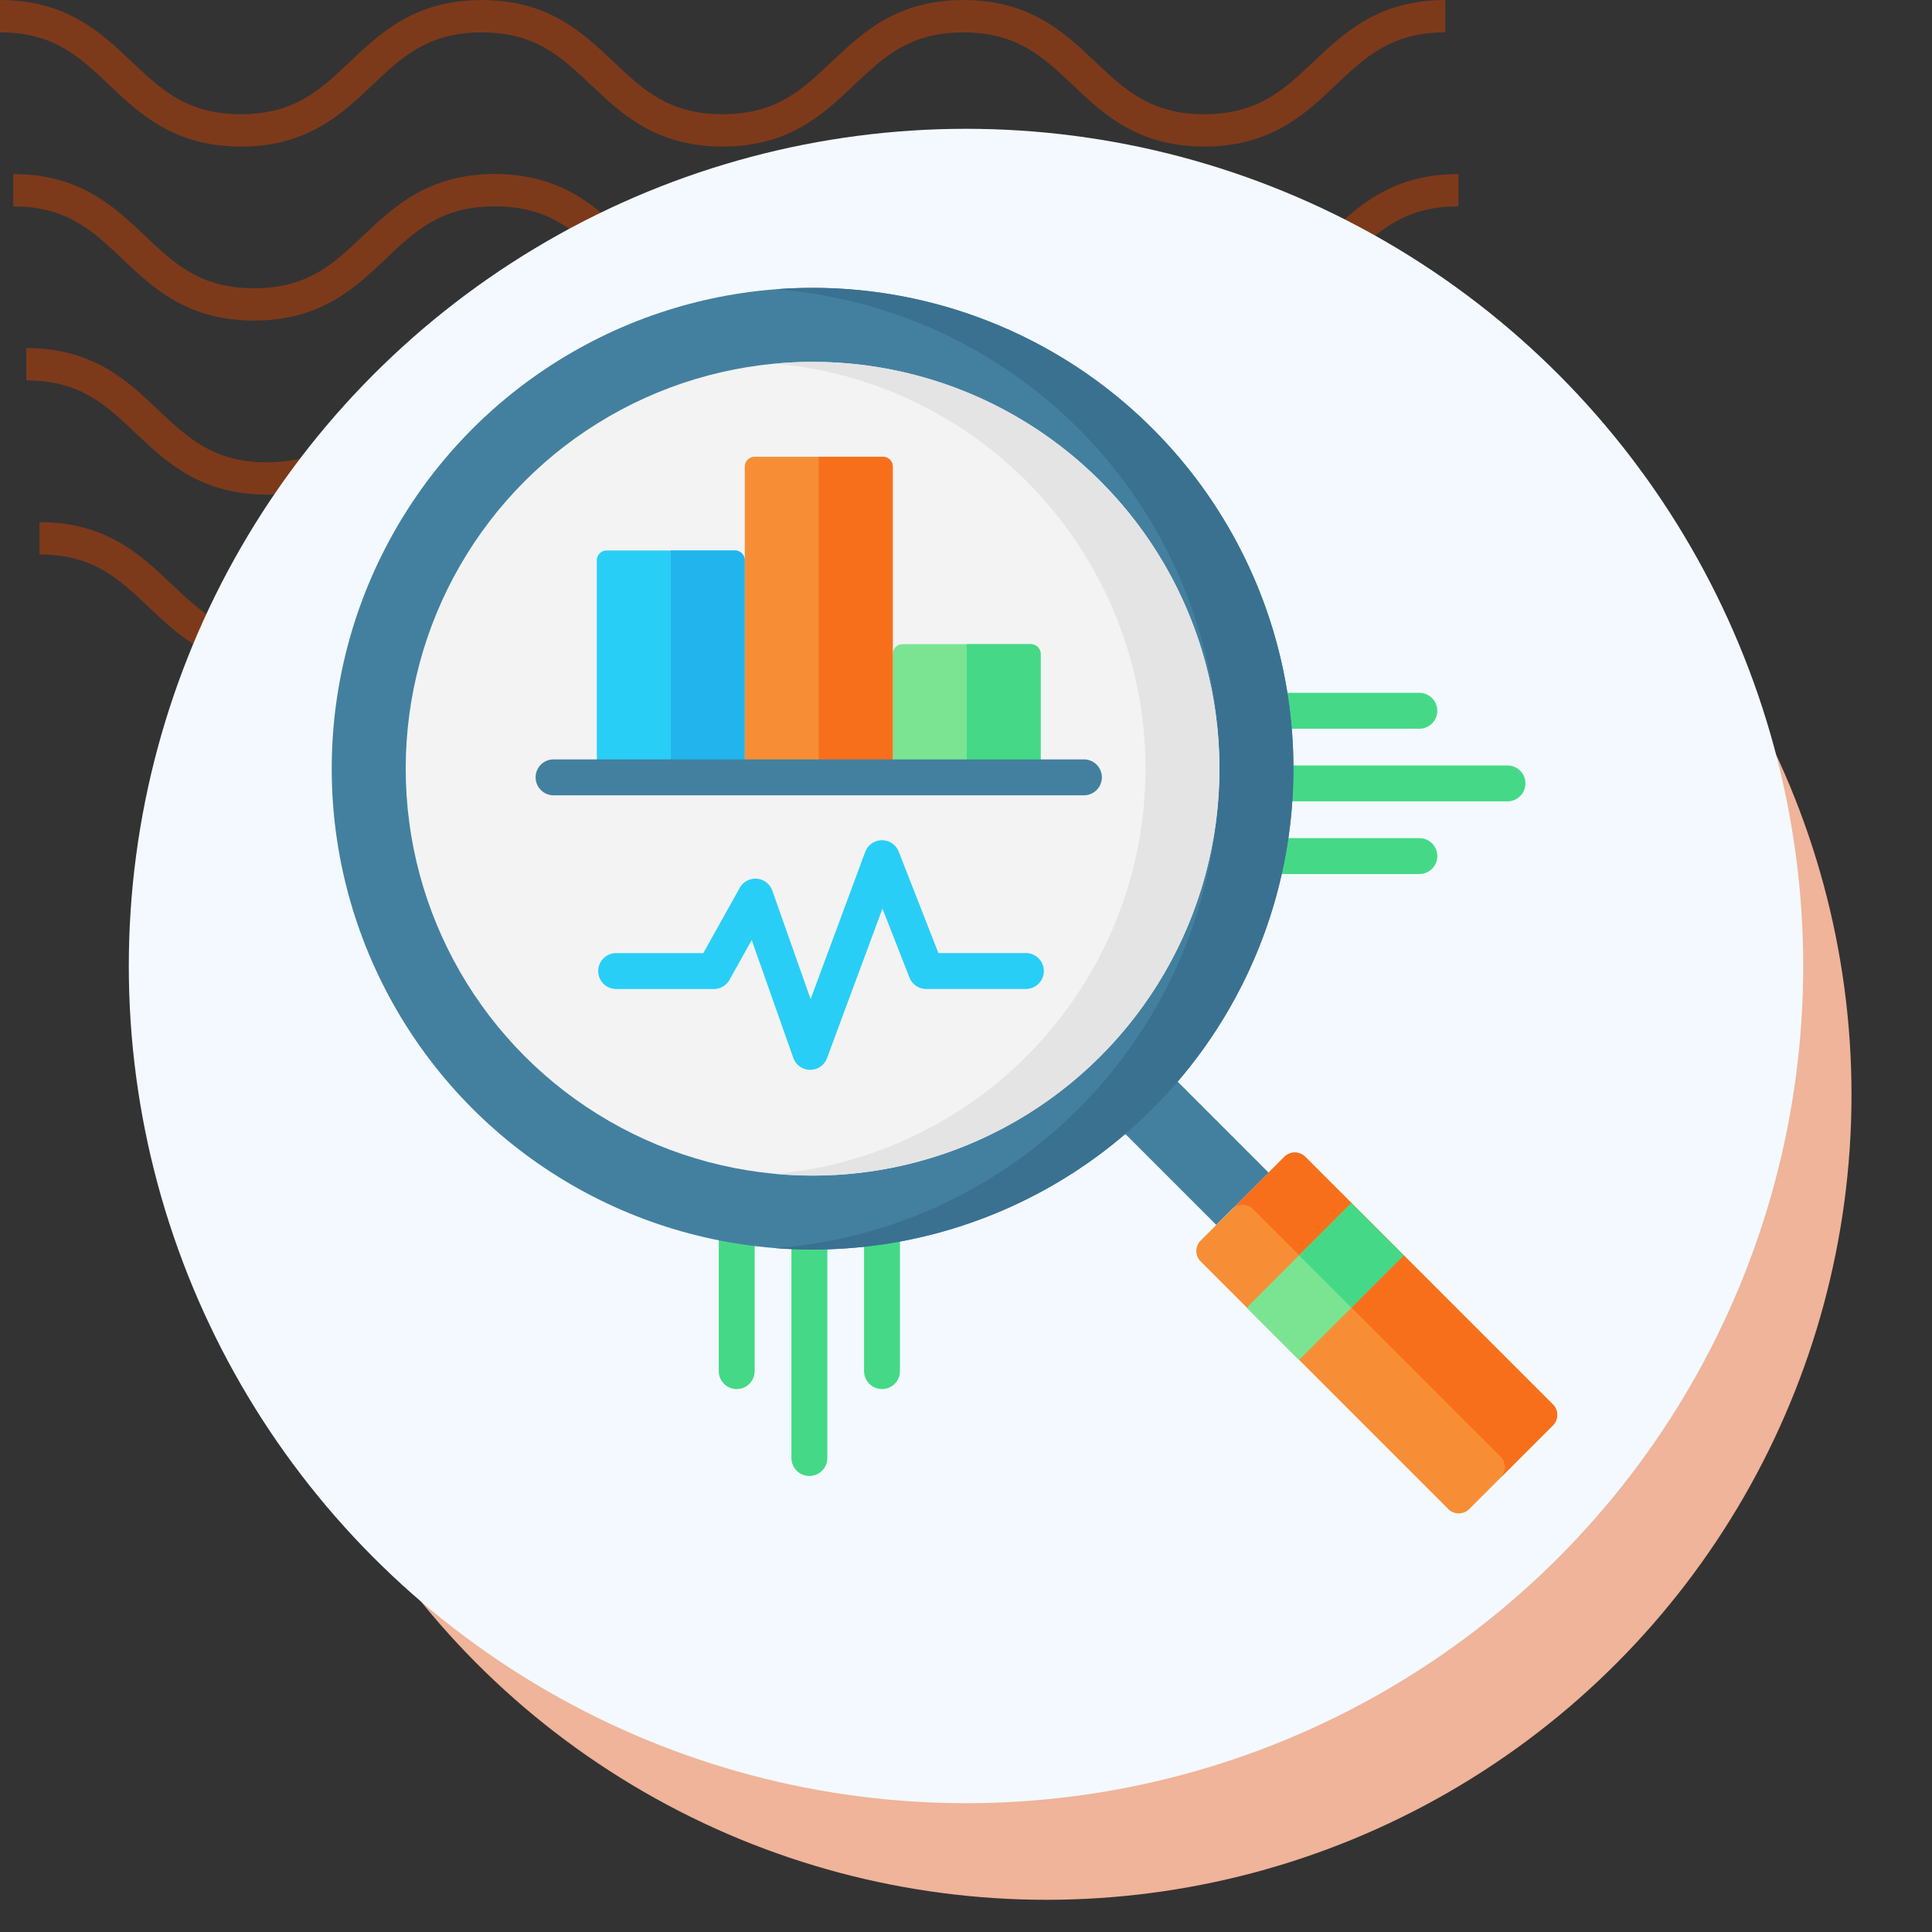 <svg xmlns="http://www.w3.org/2000/svg" xmlns:xlink="http://www.w3.org/1999/xlink" width="120" height="120" viewBox="0 0 120 120">
  <rect x="0" y="0" width="120" height="120" fill="#333333" stroke="none"/>
  <defs>
    <clipPath id="clip-path">
      <rect id="Rectangle_400938" data-name="Rectangle 400938" width="120" height="120" transform="translate(0 0)" fill="none"/>
    </clipPath>
    <clipPath id="clip-path-2">
      <rect id="Rectangle_401073" data-name="Rectangle 401073" width="92.219" height="41.532" fill="#7d3a1b"/>
    </clipPath>
  </defs>
  <g id="Group_1118906" data-name="Group 1118906" transform="translate(-180.203 -998)">
    <g id="Group_1099349" data-name="Group 1099349" transform="translate(-207.465 -5015)">
      <rect id="Rectangle_401103" data-name="Rectangle 401103" width="120" height="120" transform="translate(387.668 6013)" fill="none"/>
      <g id="Group_1099348" data-name="Group 1099348" transform="translate(387.668 6013)">
        <g id="Group_1099282" data-name="Group 1099282">
          <g id="Group_1099281" data-name="Group 1099281" clip-path="url(#clip-path-2)">
            <path id="Path_873375" data-name="Path 873375" d="M74.8,9.1c-4.139,0-6.28-2.03-8.17-3.821-1.855-1.756-3.452-3.274-6.792-3.274s-4.937,1.517-6.792,3.274C51.161,7.072,49.023,9.1,44.881,9.1s-6.28-2.03-8.169-3.821C34.857,3.525,33.26,2.007,29.92,2.007s-4.937,1.517-6.789,3.274C21.241,7.072,19.1,9.1,14.962,9.1S8.679,7.072,6.789,5.281C4.937,3.525,3.34,2.007,0,2.007V0C4.139,0,6.28,2.033,8.17,3.821c1.855,1.759,3.452,3.274,6.792,3.274S19.9,5.58,21.75,3.824C23.637,2.033,25.781,0,29.92,0s6.283,2.033,8.17,3.821c1.855,1.759,3.452,3.274,6.792,3.274s4.937-1.514,6.792-3.274C53.56,2.033,55.7,0,59.843,0s6.283,2.033,8.17,3.821C69.867,5.58,71.464,7.094,74.8,7.094S79.742,5.58,81.6,3.821C83.483,2.033,85.624,0,89.766,0V2.007c-3.34,0-4.937,1.517-6.792,3.274C81.084,7.072,78.943,9.1,74.8,9.1" transform="translate(2.453 32.43)" fill="#7d3a1b"/>
            <path id="Path_873376" data-name="Path 873376" d="M74.8,9.1c-4.139,0-6.283-2.03-8.17-3.824-1.855-1.756-3.452-3.27-6.792-3.27s-4.937,1.514-6.792,3.27C51.164,7.072,49.023,9.1,44.881,9.1s-6.283-2.03-8.17-3.824c-1.855-1.756-3.452-3.27-6.792-3.27s-4.937,1.517-6.789,3.27C21.241,7.072,19.1,9.1,14.962,9.1S8.679,7.072,6.789,5.278C4.937,3.522,3.34,2.007,0,2.007V0C4.139,0,6.283,2.03,8.17,3.821c1.855,1.759,3.452,3.274,6.792,3.274S19.9,5.58,21.75,3.821C23.637,2.03,25.781,0,29.92,0S36.2,2.03,38.093,3.821c1.852,1.759,3.449,3.274,6.789,3.274s4.937-1.514,6.792-3.274C53.56,2.03,55.7,0,59.843,0s6.283,2.03,8.17,3.821C69.867,5.58,71.464,7.094,74.8,7.094S79.742,5.58,81.6,3.821C83.486,2.03,85.627,0,89.769,0V2.007c-3.34,0-4.94,1.517-6.8,3.27C81.084,7.072,78.943,9.1,74.8,9.1" transform="translate(1.635 21.62)" fill="#7d3a1b"/>
            <path id="Path_873377" data-name="Path 873377" d="M74.8,9.1c-4.139,0-6.283-2.03-8.169-3.824-1.855-1.756-3.452-3.27-6.792-3.27s-4.937,1.514-6.792,3.27C51.164,7.072,49.02,9.1,44.881,9.1s-6.283-2.03-8.17-3.824c-1.855-1.756-3.452-3.27-6.792-3.27s-4.937,1.517-6.789,3.27C21.241,7.072,19.1,9.1,14.962,9.1S8.678,7.072,6.789,5.278C4.937,3.522,3.34,2.007,0,2.007V0C4.139,0,6.283,2.03,8.169,3.821c1.851,1.759,3.452,3.274,6.792,3.274S19.9,5.58,21.75,3.821C23.637,2.03,25.781,0,29.92,0S36.2,2.03,38.093,3.821c1.852,1.759,3.449,3.274,6.789,3.274s4.937-1.514,6.792-3.274C53.56,2.03,55.7,0,59.843,0s6.283,2.03,8.17,3.821C69.867,5.58,71.464,7.094,74.8,7.094S79.742,5.58,81.6,3.821C83.486,2.03,85.624,0,89.769,0V2.007c-3.34,0-4.941,1.517-6.8,3.27C81.084,7.072,78.943,9.1,74.8,9.1" transform="translate(0.818 10.81)" fill="#7d3a1b"/>
            <path id="Path_873378" data-name="Path 873378" d="M74.8,9.1c-4.139,0-6.28-2.03-8.17-3.821-1.855-1.756-3.452-3.27-6.792-3.27s-4.937,1.514-6.789,3.27C51.164,7.069,49.023,9.1,44.881,9.1s-6.28-2.03-8.169-3.821c-1.855-1.756-3.452-3.27-6.792-3.27s-4.937,1.514-6.789,3.267C21.245,7.069,19.1,9.1,14.962,9.1S8.678,7.069,6.789,5.278C4.937,3.522,3.34,2.007,0,2.007V0C4.139,0,6.283,2.03,8.17,3.821c1.855,1.756,3.452,3.27,6.792,3.27S19.9,5.577,21.75,3.821C23.64,2.03,25.781,0,29.92,0s6.28,2.03,8.173,3.821c1.852,1.756,3.449,3.27,6.789,3.27s4.937-1.514,6.792-3.27C53.563,2.03,55.7,0,59.843,0s6.28,2.03,8.17,3.821c1.855,1.756,3.452,3.27,6.792,3.27s4.937-1.514,6.792-3.27C83.486,2.03,85.627,0,89.769,0V2.007c-3.344,0-4.941,1.514-6.8,3.27C81.084,7.069,78.943,9.1,74.8,9.1" transform="translate(0 0.003)" fill="#7d3a1b"/>
          </g>
        </g>
      </g>
      <circle id="Ellipse_11504" data-name="Ellipse 11504" cx="50" cy="50" r="50" transform="translate(402.668 6031)" fill="#efb499"/>
      <circle id="Ellipse_11503" data-name="Ellipse 11503" cx="52" cy="52" r="52" transform="translate(395.668 6021)" fill="#f3f9ff"/>
    </g>
    <g id="Group_1118589" data-name="Group 1118589" transform="translate(200.807 1015.88)">
      <g id="Group_1118587" data-name="Group 1118587" transform="translate(24.04 25.152)">
        <path id="Path_905811" data-name="Path 905811" d="M223.517,387.616a1.115,1.115,0,0,0-1.115,1.115v8.539a1.115,1.115,0,0,0,2.23,0v-8.539A1.115,1.115,0,0,0,223.517,387.616Z" transform="translate(-213.377 -355.14)" fill="#45d987"/>
        <path id="Path_905812" data-name="Path 905812" d="M162.815,387.616a1.115,1.115,0,0,0-1.115,1.115v8.539a1.115,1.115,0,0,0,2.23,0v-8.539A1.115,1.115,0,0,0,162.815,387.616Z" transform="translate(-161.7 -355.14)" fill="#45d987"/>
        <path id="Path_905813" data-name="Path 905813" d="M193.167,391.224a1.115,1.115,0,0,0-1.115,1.115v13.4a1.115,1.115,0,0,0,2.23,0v-13.4A1.115,1.115,0,0,0,193.167,391.224Z" transform="translate(-187.539 -358.211)" fill="#45d987"/>
        <path id="Path_905814" data-name="Path 905814" d="M390.562,171.406H399.1a1.115,1.115,0,0,0,0-2.23h-8.539a1.115,1.115,0,1,0,0,2.23Z" transform="translate(-355.587 -169.176)" fill="#45d987"/>
        <path id="Path_905815" data-name="Path 905815" d="M399.1,229.878h-8.539a1.115,1.115,0,1,0,0,2.23H399.1a1.115,1.115,0,1,0,0-2.23Z" transform="translate(-355.586 -220.853)" fill="#45d987"/>
        <path id="Path_905816" data-name="Path 905816" d="M406.533,199.526H392.861a1.115,1.115,0,0,0,0,2.23h13.672a1.115,1.115,0,0,0,0-2.23Z" transform="translate(-357.544 -195.014)" fill="#45d987"/>
      </g>
      <path id="Path_905817" data-name="Path 905817" d="M376.88,383.378,361.5,368a.919.919,0,0,1,0-1.3l5.2-5.2a.919.919,0,0,1,1.3,0l15.379,15.379a.919.919,0,0,1,0,1.3l-5.2,5.2A.919.919,0,0,1,376.88,383.378Z" transform="translate(-307.527 -307.527)" fill="#f78e36"/>
      <path id="Path_905818" data-name="Path 905818" d="M379.4,361.5l-3.249,3.249a.919.919,0,0,1,1.3,0l15.379,15.379a.919.919,0,0,1,0,1.3l3.249-3.249a.919.919,0,0,0,0-1.3L380.7,361.5A.919.919,0,0,0,379.4,361.5Z" transform="translate(-320.232 -307.527)" fill="#f86f1b"/>
      <path id="Path_905819" data-name="Path 905819" d="M0,0H4.595V10.015H0Z" transform="translate(47.857 51.117) rotate(-45)" fill="#4380a0"/>
      <path id="Path_905820" data-name="Path 905820" d="M0,0H9.19V4.595H0Z" transform="translate(56.832 63.342) rotate(-45)" fill="#7be492"/>
      <path id="Path_905821" data-name="Path 905821" d="M0,0H4.595V4.595H0Z" transform="translate(60.081 60.094) rotate(-45)" fill="#45d987"/>
      <circle id="Ellipse_11638" data-name="Ellipse 11638" cx="29.866" cy="29.866" r="29.866" transform="translate(0 0)" fill="#43809f"/>
      <path id="Path_905822" data-name="Path 905822" d="M187.729,0q-1.159,0-2.3.087a29.868,29.868,0,0,1,0,59.558q1.137.087,2.3.087a29.866,29.866,0,0,0,0-59.733Z" transform="translate(-157.863 0)" fill="#3a7190"/>
      <circle id="Ellipse_11639" data-name="Ellipse 11639" cx="25.271" cy="25.271" r="25.271" transform="translate(4.595 4.595)" fill="#f3f3f3"/>
      <path id="Path_905823" data-name="Path 905823" d="M187.729,30.905c-.775,0-1.54.037-2.3.106a25.27,25.27,0,0,1,0,50.332c.757.069,1.523.106,2.3.106a25.271,25.271,0,0,0,0-50.543Z" transform="translate(-157.863 -26.31)" fill="#e4e4e4"/>
      <g id="Group_1118588" data-name="Group 1118588" transform="translate(16.465 10.491)">
        <path id="Path_905824" data-name="Path 905824" d="M119.934,123.8h-9.19V110.327a.613.613,0,0,1,.613-.613h7.964a.613.613,0,0,1,.613.613Z" transform="translate(-110.744 -103.894)" fill="#29cef6"/>
        <path id="Path_905825" data-name="Path 905825" d="M141.65,109.714V123.8h4.595V110.327a.613.613,0,0,0-.613-.613Z" transform="translate(-137.055 -103.894)" fill="#22b5ed"/>
        <path id="Path_905826" data-name="Path 905826" d="M243.556,157.132h-9.19v-7.658a.613.613,0,0,1,.613-.613h7.964a.613.613,0,0,1,.613.613Z" transform="translate(-215.987 -137.221)" fill="#7be492"/>
        <path id="Path_905827" data-name="Path 905827" d="M265.272,148.861v8.271h4.595v-7.658a.613.613,0,0,0-.613-.613Z" transform="translate(-242.298 -137.221)" fill="#45d987"/>
        <path id="Path_905828" data-name="Path 905828" d="M181.745,90.478h-9.19V71.18a.613.613,0,0,1,.613-.613h7.964a.613.613,0,0,1,.613.613Z" transform="translate(-163.365 -70.567)" fill="#f78e36"/>
        <path id="Path_905829" data-name="Path 905829" d="M203.461,70.567V90.478h4.595V71.18a.613.613,0,0,0-.613-.613Z" transform="translate(-189.676 -70.567)" fill="#f86f1b"/>
      </g>
      <path id="Path_905830" data-name="Path 905830" d="M119.233,196.991H86.292a1.115,1.115,0,1,0,0,2.23h32.941a1.115,1.115,0,0,0,0-2.23Z" transform="translate(-72.513 -167.704)" fill="#43809f"/>
      <path id="Path_905831" data-name="Path 905831" d="M137.889,237.772h-5.431l-2.465-6.3a1.115,1.115,0,0,0-2.084.019l-3.39,9.14-2.377-6.738a1.115,1.115,0,0,0-2.025-.173l-2.263,4.053h-5.413a1.115,1.115,0,1,0,0,2.23h6.068a1.115,1.115,0,0,0,.974-.571l1.378-2.469,2.581,7.316a1.115,1.115,0,0,0,1.043.744h.009a1.115,1.115,0,0,0,1.045-.727l3.444-9.286,1.676,4.285A1.115,1.115,0,0,0,131.7,240h6.192a1.115,1.115,0,0,0,0-2.23Z" transform="translate(-94.775 -196.454)" fill="#29cef6"/>
    </g>
  </g>
</svg>
